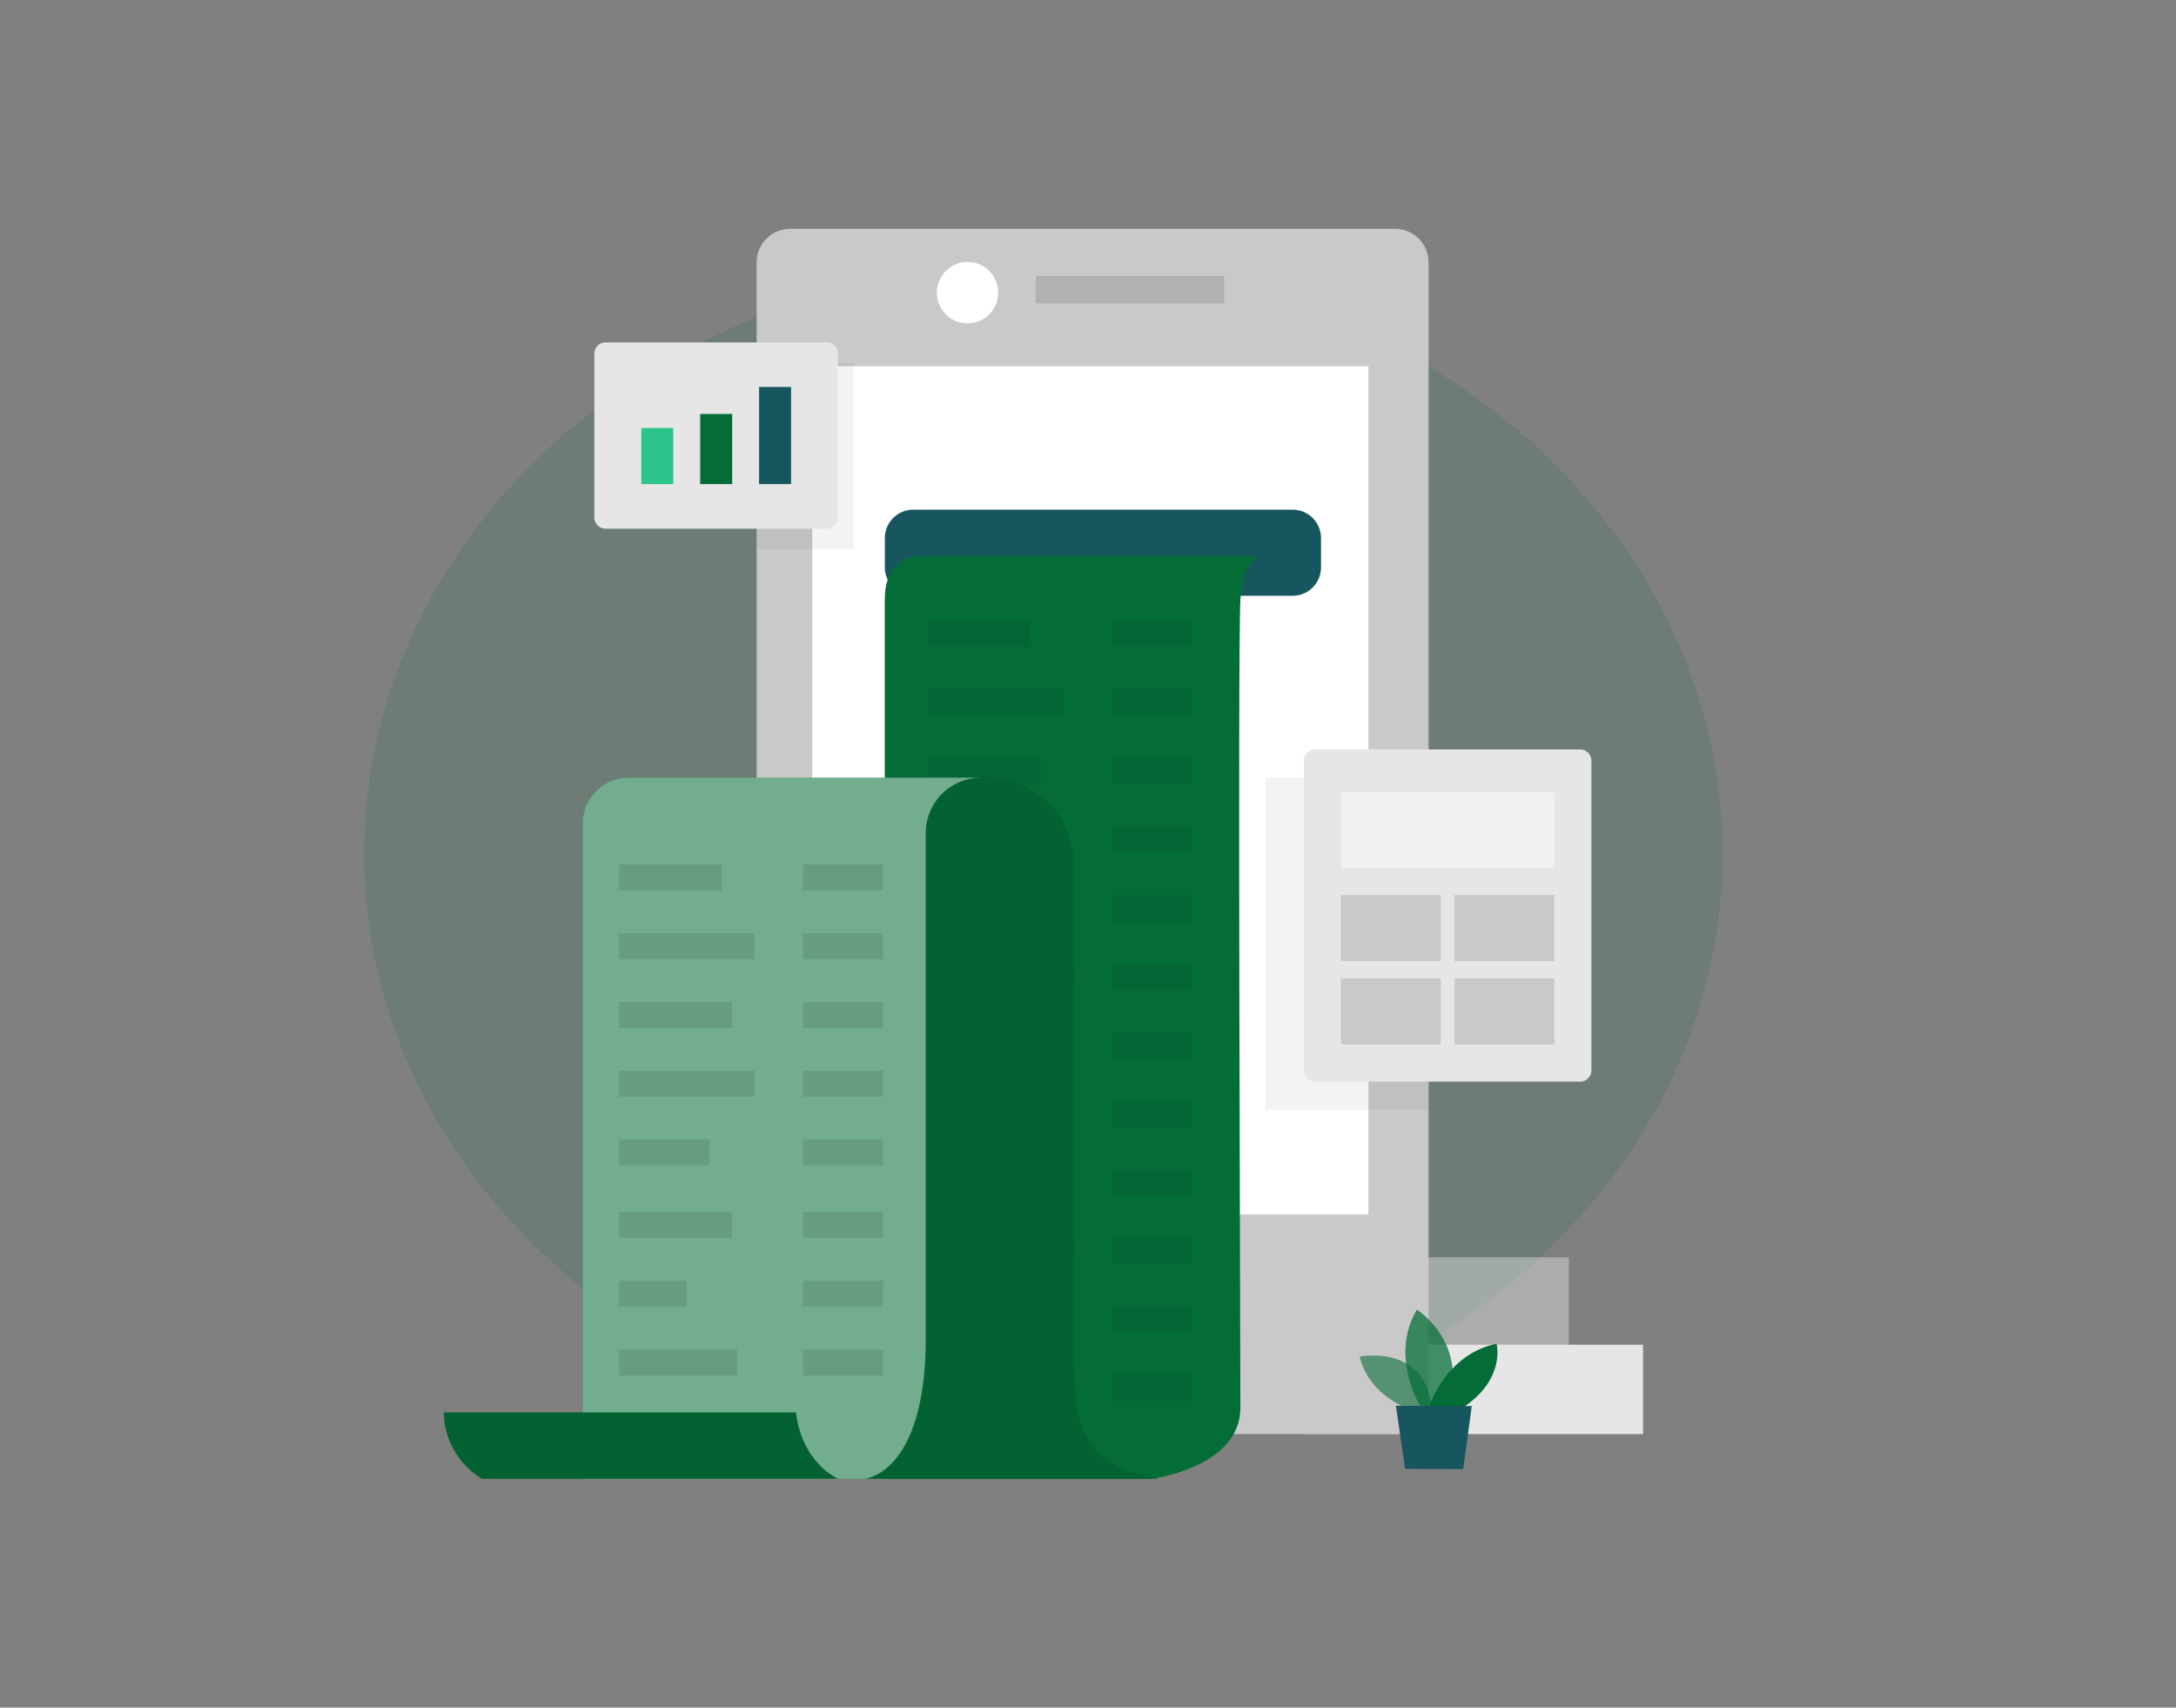 <svg width="390" height="306" viewBox="0 0 390 306" fill="none" xmlns="http://www.w3.org/2000/svg">
<rect x="0" y="0" width="390" height="306" fill="#808080" stroke="none"/>
<path opacity="0.3" d="M187 259.056C254.223 259.056 308.719 211.573 308.719 152.999C308.719 94.425 254.223 46.941 187 46.941C119.777 46.941 65.281 94.425 65.281 152.999C65.281 211.573 119.777 259.056 187 259.056Z" fill="#036C37" fill-opacity="0.5"/>
<path d="M294.477 240.969H233.648V256.985H294.477V240.969Z" fill="#E6E6E6"/>
<path opacity="0.43" d="M281.181 225.309H220.352V241.325H281.181V225.309Z" fill="#E6E6E6"/>
<path d="M250.039 41.004H141.609C138.296 41.004 135.609 43.69 135.609 47.004V250.986C135.609 254.299 138.296 256.986 141.609 256.986H250.039C253.353 256.986 256.039 254.299 256.039 250.986V47.004C256.039 43.69 253.353 41.004 250.039 41.004Z" fill="#C9C9C9"/>
<path d="M245.261 65.629H145.578V217.625H245.261V65.629Z" fill="white"/>
<path opacity="0.56" d="M196.186 248.877C202.695 248.877 207.971 243.601 207.971 237.093C207.971 230.585 202.695 225.309 196.186 225.309C189.678 225.309 184.402 230.585 184.402 237.093C184.402 243.601 189.678 248.877 196.186 248.877Z" fill="white"/>
<path opacity="0.12" d="M219.41 49.449H185.641V54.372H219.41V49.449Z" fill="black"/>
<path d="M173.408 57.944C176.446 57.944 178.909 55.481 178.909 52.443C178.909 49.404 176.446 46.941 173.408 46.941C170.369 46.941 167.906 49.404 167.906 52.443C167.906 55.481 170.369 57.944 173.408 57.944Z" fill="white"/>
<path d="M231.67 91.328H163.685C160.871 91.328 158.59 93.609 158.59 96.423V101.671C158.59 104.485 160.871 106.766 163.685 106.766H231.67C234.484 106.766 236.765 104.485 236.765 101.671V96.423C236.765 93.609 234.484 91.328 231.67 91.328Z" fill="#18565F"/>
<path d="M226.228 99.662C226.228 99.662 222.797 99.662 222.31 107.498C221.823 115.334 222.31 241.478 222.31 252.247C222.31 263.016 206.374 264.995 206.374 264.995H158.578V107.498C158.578 99.165 164.952 99.662 164.952 99.662H226.228Z" fill="#036C37"/>
<g opacity="0.5">
<path opacity="0.1" d="M184.697 111.172H166.285V115.831H184.697V111.172Z" fill="black"/>
<path opacity="0.1" d="M213.574 111.172H199.242V115.831H213.574V111.172Z" fill="black"/>
<path opacity="0.1" d="M190.544 123.492H166.285V128.151H190.544V123.492Z" fill="black"/>
<path opacity="0.1" d="M213.574 123.492H199.242V128.151H213.574V123.492Z" fill="black"/>
<path opacity="0.1" d="M186.534 135.805H166.285V140.464H186.534V135.805Z" fill="black"/>
<path opacity="0.1" d="M213.574 135.805H199.242V140.464H213.574V135.805Z" fill="black"/>
<path opacity="0.1" d="M190.544 148.117H166.285V152.776H190.544V148.117Z" fill="black"/>
<path opacity="0.1" d="M213.574 148.117H199.242V152.776H213.574V148.117Z" fill="black"/>
<path opacity="0.1" d="M182.495 160.43H166.285V165.089H182.495V160.43Z" fill="black"/>
<path opacity="0.1" d="M213.574 160.43H199.242V165.089H213.574V160.43Z" fill="black"/>
<path opacity="0.1" d="M192.594 172.75H166.285V177.409H192.594V172.75Z" fill="black"/>
<path opacity="0.1" d="M213.574 172.75H199.242V177.409H213.574V172.75Z" fill="black"/>
<path opacity="0.1" d="M186.534 185.062H166.285V189.721H186.534V185.062Z" fill="black"/>
<path opacity="0.1" d="M213.574 185.062H199.242V189.721H213.574V185.062Z" fill="black"/>
<path opacity="0.1" d="M178.414 197.375H166.285V202.034H178.414V197.375Z" fill="black"/>
<path opacity="0.1" d="M213.574 197.375H199.242V202.034H213.574V197.375Z" fill="black"/>
<path opacity="0.1" d="M187.448 209.688H166.285V214.346H187.448V209.688Z" fill="black"/>
<path opacity="0.1" d="M213.574 209.688H199.242V214.346H213.574V209.688Z" fill="black"/>
<path opacity="0.1" d="M182.495 209.426H166.285V214.085H182.495V209.426Z" fill="black"/>
<path opacity="0.1" d="M192.594 221.734H166.285V226.393H192.594V221.734Z" fill="black"/>
<path opacity="0.1" d="M213.574 221.734H199.242V226.393H213.574V221.734Z" fill="black"/>
<path opacity="0.1" d="M186.534 234.059H166.285V238.717H186.534V234.059Z" fill="black"/>
<path opacity="0.1" d="M213.574 234.059H199.242V238.717H213.574V234.059Z" fill="black"/>
<path opacity="0.1" d="M178.414 246.371H166.285V251.03H178.414V246.371Z" fill="black"/>
<path opacity="0.1" d="M213.574 246.371H199.242V251.03H213.574V246.371Z" fill="black"/>
</g>
<path d="M175.835 139.359H112.641C110.463 139.359 108.375 140.224 106.835 141.764C105.295 143.304 104.43 145.393 104.43 147.571V264.996H154.916C154.916 264.996 168.111 265.483 171.826 250.532C175.541 235.581 175.886 140.588 175.886 140.588" fill="#036C37"/>
<path opacity="0.44" d="M175.835 139.359H112.641C110.463 139.359 108.375 140.224 106.835 141.764C105.295 143.304 104.43 145.393 104.43 147.571V264.996H154.916C154.916 264.996 168.111 265.483 171.826 250.532C175.541 235.581 175.886 140.588 175.886 140.588" fill="white"/>
<path d="M142.634 253.109H79.531C79.568 255.511 80.217 257.863 81.418 259.943C82.619 262.024 84.331 263.762 86.393 264.995H150.226C150.226 264.995 143.862 262.417 142.634 253.109Z" fill="#036C37"/>
<path d="M207.849 264.996C207.849 264.996 200.744 264.255 197.07 260.581C193.396 256.907 192.411 253.232 192.411 240.738V154.798C192.411 150.703 190.785 146.776 187.89 143.881C184.994 140.986 181.068 139.359 176.973 139.359H175.836C174.533 139.359 173.243 139.616 172.039 140.115C170.835 140.614 169.742 141.346 168.821 142.267C167.9 143.189 167.169 144.284 166.672 145.488C166.174 146.692 165.918 147.983 165.92 149.286V239.875C165.92 263.403 155.628 264.996 154.887 264.996H207.849Z" fill="#036C37"/>
<path opacity="0.1" d="M142.634 253.109H79.531C79.568 255.511 80.217 257.863 81.418 259.943C82.619 262.024 84.331 263.762 86.393 264.995H150.226C150.226 264.995 143.862 262.417 142.634 253.109Z" fill="black"/>
<path opacity="0.1" d="M207.849 264.996C207.849 264.996 200.744 264.255 197.07 260.581C193.396 256.907 192.411 253.232 192.411 240.738V154.798C192.411 150.703 190.785 146.776 187.89 143.881C184.994 140.986 181.068 139.359 176.973 139.359H175.836C174.533 139.359 173.243 139.616 172.039 140.115C170.835 140.614 169.742 141.346 168.821 142.267C167.9 143.189 167.169 144.284 166.672 145.488C166.174 146.692 165.918 147.983 165.92 149.286V239.875C165.92 263.403 155.628 264.996 154.887 264.996H207.849Z" fill="black"/>
<path opacity="0.1" d="M129.369 154.918H110.957V159.577H129.369V154.918Z" fill="black"/>
<path opacity="0.1" d="M158.254 154.918H143.922V159.577H158.254V154.918Z" fill="black"/>
<path opacity="0.1" d="M135.216 167.23H110.957V171.889H135.216V167.23Z" fill="black"/>
<path opacity="0.1" d="M158.254 167.23H143.922V171.889H158.254V167.23Z" fill="black"/>
<path opacity="0.1" d="M131.206 179.551H110.957V184.21H131.206V179.551Z" fill="black"/>
<path opacity="0.1" d="M158.254 179.551H143.922V184.21H158.254V179.551Z" fill="black"/>
<path opacity="0.1" d="M135.216 191.863H110.957V196.522H135.216V191.863Z" fill="black"/>
<path opacity="0.1" d="M158.254 191.863H143.922V196.522H158.254V191.863Z" fill="black"/>
<path opacity="0.1" d="M127.167 204.176H110.957V208.835H127.167V204.176Z" fill="black"/>
<path opacity="0.1" d="M158.254 204.176H143.922V208.835H158.254V204.176Z" fill="black"/>
<path opacity="0.1" d="M131.206 217.207H110.957V221.866H131.206V217.207Z" fill="black"/>
<path opacity="0.1" d="M158.254 217.207H143.922V221.866H158.254V217.207Z" fill="black"/>
<path opacity="0.1" d="M123.086 229.52H110.957V234.178H123.086V229.52Z" fill="black"/>
<path opacity="0.1" d="M158.254 229.52H143.922V234.178H158.254V229.52Z" fill="black"/>
<path opacity="0.1" d="M132.12 241.832H110.957V246.491H132.12V241.832Z" fill="black"/>
<path opacity="0.1" d="M158.254 241.832H143.922V246.491H158.254V241.832Z" fill="black"/>
<path opacity="0.05" d="M153.059 65.031H135.621V98.415H153.059V65.031Z" fill="black"/>
<path d="M148.185 61.355H108.52C107.415 61.355 106.52 62.251 106.52 63.355V92.739C106.52 93.843 107.415 94.739 108.52 94.739H148.185C149.289 94.739 150.185 93.843 150.185 92.739V63.355C150.185 62.251 149.289 61.355 148.185 61.355Z" fill="#E6E6E6"/>
<path opacity="0.05" d="M256.041 139.379H226.809V198.899H256.041V139.379Z" fill="black"/>
<path d="M283.223 134.305H235.691C234.587 134.305 233.691 135.2 233.691 136.305V191.824C233.691 192.929 234.587 193.824 235.691 193.824H283.223C284.328 193.824 285.223 192.929 285.223 191.824V136.305C285.223 135.2 284.328 134.305 283.223 134.305Z" fill="#E6E6E6"/>
<path opacity="0.44" d="M278.583 141.996H240.328V155.577H278.583V141.996Z" fill="white"/>
<path d="M258.223 160.398H240.328V172.233H258.223V160.398Z" fill="#C9C9C9"/>
<path d="M278.582 160.398H260.688V172.233H278.582V160.398Z" fill="#C9C9C9"/>
<path d="M258.223 175.32H240.328V187.155H258.223V175.32Z" fill="#C9C9C9"/>
<path d="M278.582 175.32H260.688V187.155H278.582V175.32Z" fill="#C9C9C9"/>
<path d="M120.668 76.703H114.934V86.752H120.668V76.703Z" fill="#2BC48A"/>
<path d="M131.227 74.184H125.492V86.749H131.227V74.184Z" fill="#036C37"/>
<path d="M141.782 69.344H136.047V86.751H141.782V69.344Z" fill="#18565F"/>
<path opacity="0.58" d="M253.636 252.928C253.636 252.928 245.516 250.705 243.699 243.113C243.699 243.113 256.336 240.555 256.701 253.598L253.636 252.928Z" fill="#036C37"/>
<path opacity="0.73" d="M254.628 252.125C254.628 252.125 248.934 243.112 253.948 234.688C253.948 234.688 263.56 240.778 259.287 252.135L254.628 252.125Z" fill="#036C37"/>
<path d="M256.102 252.126C256.102 252.126 259.147 242.615 268.221 240.809C268.221 240.809 269.926 246.99 262.324 252.156L256.102 252.126Z" fill="#036C37"/>
<path d="M250.184 251.91L251.838 263.227L262.252 263.268L263.785 251.971L250.184 251.91Z" fill="#18565F"/>
</svg>
